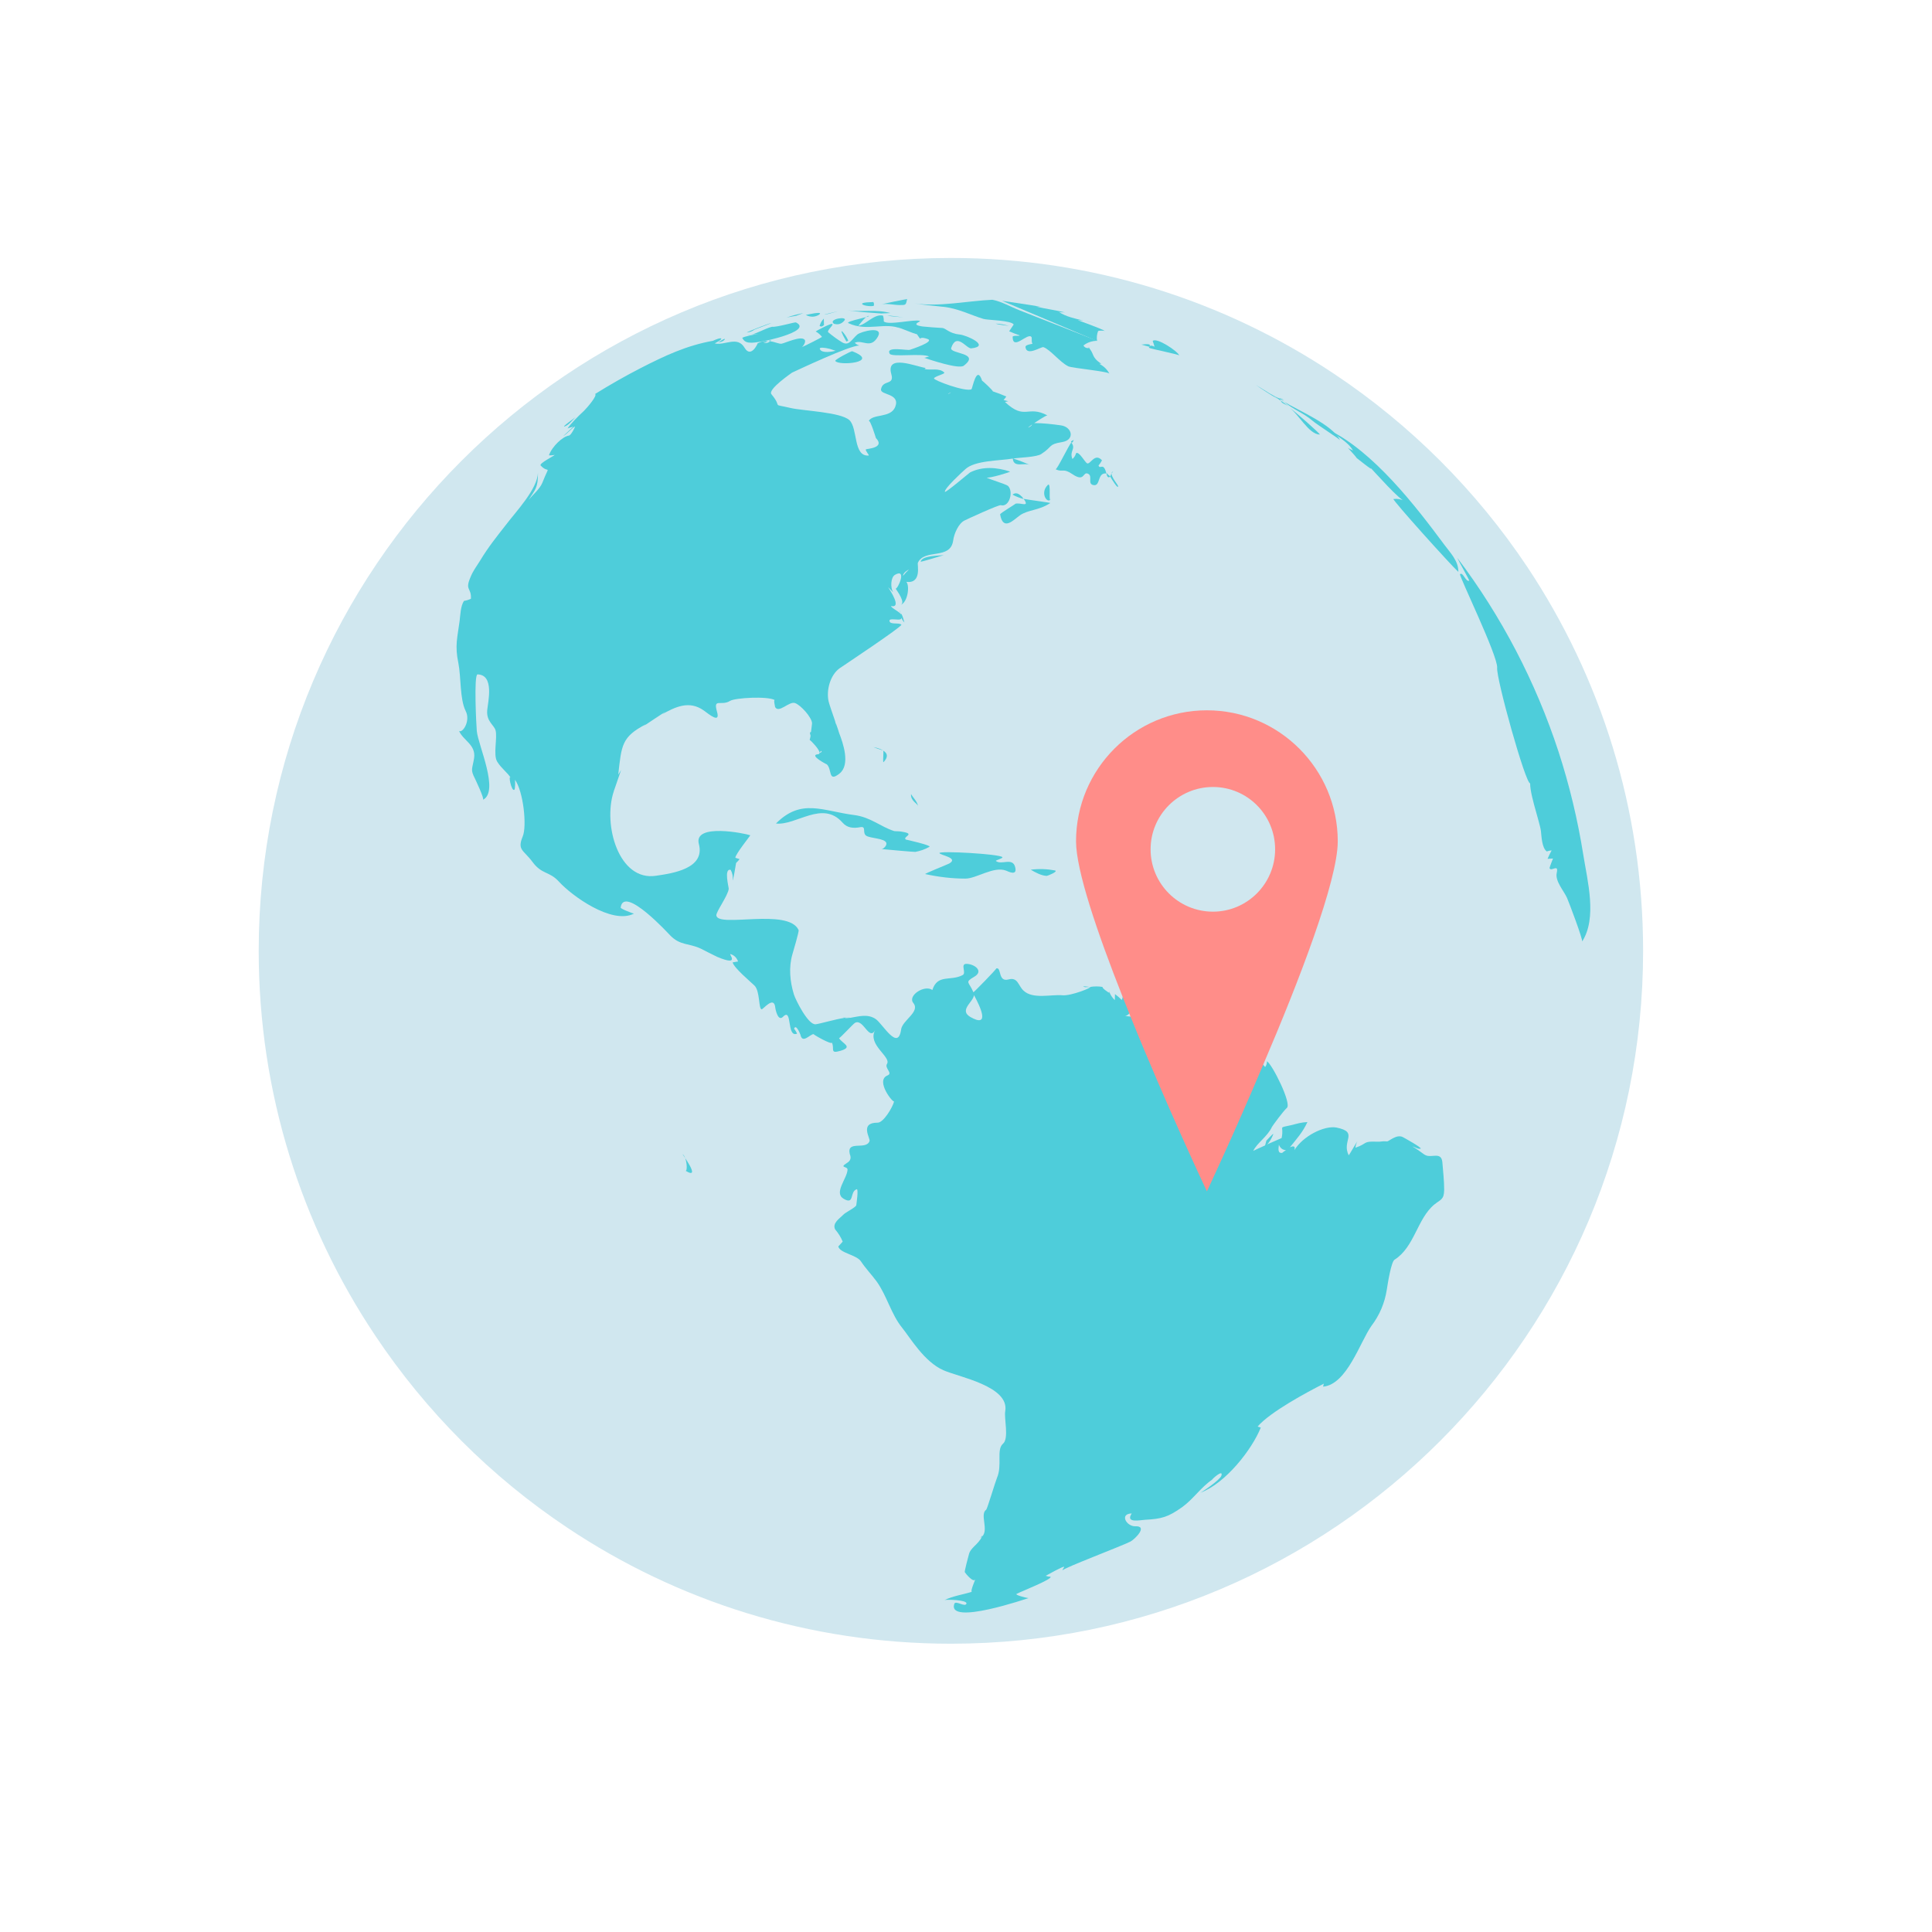 <?xml version="1.0" encoding="utf-8"?>
<!-- Generator: Adobe Illustrator 24.0.3, SVG Export Plug-In . SVG Version: 6.00 Build 0)  -->
<svg version="1.1" id="图层_1" xmlns="http://www.w3.org/2000/svg" xmlns:xlink="http://www.w3.org/1999/xlink" x="0px" y="0px"
	 viewBox="0 0 128 128" style="enable-background:new 0 0 128 128;" xml:space="preserve">
<style type="text/css">
	.st0{fill:#D0E7EF;}
	.st1{fill:#4ECDDA;}
	.st2{fill:#FF8D89;}
</style>
<g>
	<g>
		<g>
			<path class="st0" d="M108.86,63c0,25.35-20.54,45.9-45.86,45.9c-9.41,0-18.15-2.83-25.42-7.69c-5.04-3.36-9.37-7.7-12.73-12.74
				c-4.87-7.29-7.71-16.05-7.71-25.47c0-25.36,20.53-45.91,45.86-45.91c9.39,0,18.12,2.83,25.39,7.68
				c5.06,3.37,9.41,7.72,12.79,12.78C106.03,44.83,108.86,53.58,108.86,63z"/>
			<g>
				<path class="st1" d="M57.24,20.22c0.21,0.06,0.42,0.08,0.64,0.05c0.04-0.09,0.03-0.18-0.02-0.26
					C57.16,20.03,56.95,20.1,57.24,20.22C57.45,20.25,57.22,20.22,57.24,20.22z"/>
				<path class="st1" d="M59.6,20.21c0.43,0,0.41,0.01,0.5-0.4c-0.59,0.11-1.17,0.23-1.75,0.36C58.71,20.08,59.24,20.21,59.6,20.21
					C59.74,20.21,59.28,20.21,59.6,20.21z"/>
				<path class="st1" d="M52.75,20.92c0.16-0.05,0.31-0.12,0.47-0.18c-0.38,0.08-0.76,0.17-1.13,0.31
					C52.19,21.01,52.63,20.95,52.75,20.92C52.91,20.88,52.53,20.98,52.75,20.92z"/>
				<path class="st1" d="M55.51,20.62c0,0-1.12,0.26-0.84,0.22C54.96,20.79,55.23,20.69,55.51,20.62z"/>
				<path class="st1" d="M58.39,20.77c0.04,0,0.61-0.03,0.6-0.03c-0.92-0.26-1.96-0.06-2.86-0.18
					C56.88,20.66,57.63,20.72,58.39,20.77C58.58,20.77,57.63,20.72,58.39,20.77z"/>
				<path class="st1" d="M54.25,20.86c0.42-0.3-0.93,0.02-0.86,0.01C53.69,21.02,53.97,21.02,54.25,20.86
					C54.3,20.82,54.15,20.93,54.25,20.86z"/>
				<path class="st1" d="M59.8,21.03c-0.33-0.07-0.68-0.09-1.02-0.14C59.12,21,59.48,20.97,59.8,21.03
					C59.47,20.96,59.91,21.06,59.8,21.03z"/>
				<path class="st1" d="M55.25,21.45c0.27,0.08,0.5,0.02,0.69-0.21C56.21,20.92,54.82,21.13,55.25,21.45
					C55.44,21.59,55.09,21.34,55.25,21.45z"/>
				<path class="st1" d="M50,21.83c0.37-0.14,0.75-0.28,1.12-0.43c-0.25,0.04-1.69,0.62-1.64,0.63C49.68,22.01,49.85,21.94,50,21.83
					C50.38,21.69,49.83,21.9,50,21.83z"/>
				<path class="st1" d="M54.59,21.53c0-0.14-0.01-0.28-0.01-0.42c-0.14,0.14-0.23,0.3-0.28,0.49
					C54.41,21.66,54.51,21.63,54.59,21.53C54.65,21.4,54.54,21.61,54.59,21.53z"/>
				<path class="st1" d="M62.44,20.32c1.03,0.1,1.88,0.56,2.72,0.81c0.25,0.08,1.84,0.09,2,0.37c-0.1,0.15-0.2,0.3-0.3,0.45
					c0.23,0.1,0.46,0.19,0.69,0.27c0.04,0.06-0.46-0.02-0.46,0.1c0.01,0.95,1.01-0.32,1.25,0.01c0.06,0.09-0.1,0.67,0.3,0.39
					c-0.1,0.07-0.72,0.07-0.7,0.28c0.08,0.63,1.05-0.05,1.19,0c0.46,0.16,1.09,1,1.65,1.27c0.24,0.12,2.74,0.34,2.73,0.5
					c-0.16-0.3-0.39-0.52-0.69-0.67c0.05,0,0.1,0,0.15,0.01c-0.72-0.49-0.42-0.64-0.87-1.11c0.03,0.02,0.06,0.04,0.1,0.05
					c-0.19,0.04-0.33-0.01-0.42-0.16c0.27-0.21,0.58-0.31,0.92-0.31c-1.72-0.67-3.43-1.34-5.15-2.02c-0.57-0.22-1.2-0.59-1.8-0.7
					c-1.6,0.07-3.58,0.49-5.15,0.24C61.19,20.2,61.81,20.26,62.44,20.32C62.67,20.35,61.81,20.26,62.44,20.32z"/>
				<path class="st1" d="M71.78,21.23c0.46,0.11,0.9,0.2,1.14,0.26C72.97,21.51,72.25,21.32,71.78,21.23z"/>
				<path class="st1" d="M72.75,21.94c0.05-0.06,0.43-0.03,0.45-0.01c-0.16-0.13-1.8-0.72-1.8-0.72c0.13,0.01,0.25,0.02,0.38,0.03
					c-0.54-0.13-1.17-0.26-1.64-0.58c0.07,0.05,0.32,0.02,0.43,0.04c-0.64-0.15-1.29-0.24-1.94-0.39c0.11,0.02,0.25,0,0.35,0.02
					c-0.86-0.15-1.73-0.27-2.59-0.4c2.1,0.89,4.2,1.77,6.29,2.66C72.65,22.36,72.67,22.15,72.75,21.94
					C72.84,21.83,72.62,22.11,72.75,21.94z"/>
				<path class="st1" d="M49.69,22.7c0.43,0.09,4.28-0.74,3.04-1.34c-0.06-0.03-1.28,0.33-1.58,0.29c-0.49,0.11-1.16,0.55-1.65,0.57
					c0.25-0.05,0.5-0.09,0.76-0.1c-0.07-0.01-1.06,0.19-1.08,0.27C49.28,22.6,49.45,22.7,49.69,22.7
					C49.88,22.74,49.49,22.66,49.69,22.7z"/>
				<path class="st1" d="M65.97,21.44c0.21,0.09,0.83,0.13,0.89,0.16C66.57,21.51,66.27,21.45,65.97,21.44z"/>
				<path class="st1" d="M59.1,21.81c0.03-0.01,0.06-0.02,0.08-0.03C58.98,21.83,59.05,21.82,59.1,21.81z"/>
				<path class="st1" d="M58.55,21.29c0.01-0.13-0.01-0.26-0.05-0.38c-0.59-0.14-1.15,0.63-1.64,0.67c0.04,0,0.49-0.67,0.69-0.65
					c0.26,0.03-1.59,0.36-1.34,0.48c1.25,0.59,2.43-0.11,3.52,0.38c-0.92-0.41,1.08,0.44,1.01,0.34c0.42,0.6-0.03,0.07,0.72,0.33
					c0.49,0.18-1.11,0.69-1.16,0.71c-0.16,0.08-1.64-0.26-1.36,0.26c0.14,0.26,2.17-0.06,2.64,0.2c-0.05-0.03-0.29,0.09-0.36,0.07
					c0.35,0.12,2.3,0.78,2.63,0.53c1.16-0.88-0.96-0.77-0.83-1.18c0.36-1.06,1.01,0.06,1.33,0.03c1.32-0.15-0.34-0.89-0.79-0.92
					c-0.65-0.06-0.92-0.42-1.12-0.43c-0.44-0.02-0.88-0.06-1.32-0.1c-0.88-0.13-0.05-0.33-0.18-0.37
					C60.58,21.13,58.83,21.58,58.55,21.29C58.46,21.2,58.61,21.35,58.55,21.29z"/>
				<path class="st1" d="M76.12,23.04c0.18,0.09,1.99,0.44,2.01,0.51c-0.1-0.28-1.51-1.22-1.76-0.96c0.04,0.12,0.09,0.25,0.12,0.38
					C76.27,22.86,76.15,22.88,76.12,23.04C76.49,23.21,76.1,23.03,76.12,23.04z"/>
				<path class="st1" d="M76.14,22.97c0.23-0.27-0.48-0.13-0.52-0.14C75.8,22.88,75.97,22.93,76.14,22.97
					C76.18,22.93,75.97,22.95,76.14,22.97z"/>
				<path class="st1" d="M56.46,23.27c-0.06-0.02-1.17,0.56-1.12,0.64C55.53,24.26,58.38,24.01,56.46,23.27
					C56.38,23.24,56.66,23.35,56.46,23.27z"/>
				<path class="st1" d="M38.15,27.63c0,0-1.02,0.72-0.73,0.62C37.72,28.14,37.91,27.83,38.15,27.63z"/>
				<path class="st1" d="M85.39,26.93L85.39,26.93C85.41,26.95,85.42,26.96,85.39,26.93z"/>
				<path class="st1" d="M85.39,26.93c-0.18-0.14-0.36-0.27-0.54-0.39C84.9,26.74,85.21,26.79,85.39,26.93
					C85.33,26.89,85.21,26.79,85.39,26.93z"/>
				<path class="st1" d="M84.84,26.46c0.05,0.03,0.13,0.09,0.25,0.16C84.97,26.52,84.87,26.43,84.84,26.46z"/>
				<path class="st1" d="M86.95,27.87c0.27,0.24,1.8,1.22,1.83,1.29c-0.48-1.02-2.84-2-3.7-2.54
					C85.65,27.12,86.38,27.37,86.95,27.87C87.02,27.93,86.47,27.46,86.95,27.87z"/>
				<path class="st1" d="M84.61,26.4c-0.11-0.06-0.47-0.36,0.23,0.14c-0.01-0.02,0-0.18-0.07-0.15c0.08-0.03,0.24,0.1,0.33,0.11
					c-0.54-0.08-1.41-0.72-1.9-1C83.66,25.82,84.13,26.13,84.61,26.4C84.64,26.43,84.29,26.22,84.61,26.4z"/>
				<path class="st1" d="M87.44,28.79c0.09,0-1.72-1.61-2.08-1.83C86.04,27.41,86.7,28.78,87.44,28.79
					C87.56,28.79,86.45,28.77,87.44,28.79z"/>
				<path class="st1" d="M73.56,31.58c0.02,0.06,0.56,0.93,0.51,0.61c-0.02-0.11-0.68-0.84-0.32-0.95
					C73.66,31.33,73.59,31.44,73.56,31.58C73.64,31.78,73.62,31.47,73.56,31.58z"/>
				<path class="st1" d="M73.31,31.36c0.03,0.25,0.12,0.32,0.26,0.21C73.48,31.51,73.4,31.43,73.31,31.36
					C73.33,31.47,73.45,31.38,73.31,31.36z"/>
				<path class="st1" d="M70.96,29.29c0.05,0.08,0.12,0.03,0.18-0.15C71.09,29.19,70.94,29.21,70.96,29.29
					C70.97,29.3,70.94,29.21,70.96,29.29z"/>
				<path class="st1" d="M72.78,30.84c0.09-0.11,0.17-0.22,0.23-0.34c-0.47-0.53-0.77,0.28-0.98,0.2c-0.14-0.05-0.55-0.84-0.74-0.67
					c-0.04,0.15-0.12,0.28-0.24,0.38c-0.22-0.56,0.26-0.65-0.07-1.09c-0.18,0.18-0.95,1.82-1.05,1.77c0.52,0.23,0.48-0.11,1.13,0.33
					c0.84,0.57,0.66-0.24,1.05-0.02c0.29,0.16-0.08,0.67,0.34,0.74c0.48,0.09,0.23-0.85,0.85-0.77
					C73.11,30.58,72.88,31.14,72.78,30.84C72.73,30.7,72.81,30.95,72.78,30.84z"/>
				<path class="st1" d="M69.42,32.13c-0.57,0.55,0.02,1.34,0.22,0.9C69.43,33.5,69.67,31.88,69.42,32.13
					C69.33,32.22,69.48,32.06,69.42,32.13z"/>
				<path class="st1" d="M61,37.21c-0.01,0.04,1.43-0.4,1.52-0.43C62.2,36.82,61.08,36.8,61,37.21C60.97,37.31,61.08,36.8,61,37.21z
					"/>
				<path class="st1" d="M58.51,49.73c-0.21-0.16-0.63-0.23-0.63-0.23C58.11,49.6,58.35,49.66,58.51,49.73z"/>
				<path class="st1" d="M58.56,50.47c0.28-0.31,0.26-0.56-0.05-0.74C58.57,49.78,58.45,50.66,58.56,50.47
					C58.86,50.01,58.52,50.54,58.56,50.47z"/>
				<path class="st1" d="M40.67,52.42c0,0.01-0.01,0.02-0.01,0.02C40.65,52.47,40.66,52.46,40.67,52.42z"/>
				<path class="st1" d="M60.82,53.4c-0.05-0.3-0.31-0.53-0.46-0.79C60.31,53.05,60.79,53.24,60.82,53.4
					C60.77,53.1,60.84,53.56,60.82,53.4z"/>
				<path class="st1" d="M60.64,56.44c0.33-0.06,0.65-0.17,0.94-0.34c0.15-0.09-1.59-0.49-1.55-0.47c-0.3-0.18,0.67-0.37-0.23-0.52
					c-0.24-0.05-0.48-0.03-0.56-0.05c-0.91-0.29-1.55-0.92-2.64-1.06c-2.11-0.27-3.51-1.13-5.19,0.56c1.34,0.15,3.08-1.57,4.41-0.06
					c0.31,0.36,0.73,0.39,1.19,0.3c0.41-0.07,0.1,0.38,0.38,0.57c0.28,0.18,1.21,0.16,1.33,0.47c0.06,0.17-0.2,0.43-0.33,0.41
					C58.76,56.29,60.59,56.45,60.64,56.44C60.96,56.38,60.58,56.45,60.64,56.44z"/>
				<path class="st1" d="M95.69,36.09c-1.89-2.55-4.71-6.21-7.72-7.64c0.52,0.4,1.37,0.82,1.68,1.42c-0.03-0.06-0.27-0.13-0.35-0.2
					c0.04,0.04,0.82,0.9,0.54,0.65c-0.17-0.16,1.26,1.02,0.96,0.67c0.31,0.32,1.95,2.18,2.27,2.2c-0.24-0.12-0.49-0.16-0.75-0.13
					c-0.09,0.06,3.84,4.42,4.3,4.83C96.63,37.16,96.09,36.63,95.69,36.09C94.91,35.04,95.97,36.48,95.69,36.09z"/>
				<path class="st1" d="M63.96,58.21c0.73,0,1.88-0.84,2.69-0.53c0.17,0.07,0.76,0.37,0.61-0.22c-0.16-0.69-0.92-0.12-1.28-0.42
					c-0.05-0.04,0.49-0.17,0.43-0.25c-0.14-0.21-4.2-0.44-4.17-0.27c0.03,0.14,1.31,0.31,0.65,0.69c-0.09,0.05-1.67,0.68-1.59,0.7
					C62.17,58.1,63.07,58.21,63.96,58.21C64.34,58.21,63.07,58.21,63.96,58.21z"/>
				<path class="st1" d="M68.29,57.62c0.3,0.18,0.71,0.4,1.06,0.41c0.04,0,0.77-0.28,0.55-0.36C69.37,57.57,68.83,57.55,68.29,57.62
					z"/>
				<path class="st1" d="M71.88,65.4c0.11,0,0.22-0.01,0.34-0.01C71.77,65.33,71.66,65.33,71.88,65.4
					C71.99,65.4,71.85,65.4,71.88,65.4z"/>
				<path class="st1" d="M50.88,22.59c0.05,0,0.1,0,0.15,0.01c0.03-0.02,0.05-0.04,0.07-0.06C51.02,22.55,50.95,22.56,50.88,22.59z
					 M54.27,49.92c0.01,0,0.02-0.01,0.03-0.02c0,0,0.01-0.01,0.01-0.02C54.29,49.88,54.28,49.9,54.27,49.92z M95.56,77
					c-0.07-0.73-0.72-0.26-1.12-0.47c-0.01,0-0.01-0.01-0.02-0.01c-0.02-0.01-0.04-0.02-0.07-0.04c-0.17-0.13-0.59-0.43-0.77-0.52
					c0.17,0.03,0.39,0.2,0.54,0.14c0.12-0.05-1.13-0.74-1.19-0.77c-0.41-0.2-0.92,0.3-1.03,0.29c-0.38-0.03-0.41,0.04-0.68,0.02
					c-0.96-0.04-0.59,0.12-1.42,0.4c0.02-0.16,0.06-0.3,0.13-0.43c-0.08,0.1-0.55,0.93-0.57,0.93c-0.51-0.96,0.71-1.53-0.83-1.84
					c-0.82-0.14-2.23,0.59-2.77,1.5c0.05-0.2,0.02-0.33-0.3-0.19c0.47-0.59,0.84-0.98,1.16-1.67c-0.4,0.02-0.63,0.09-1.01,0.19
					c-1.02,0.24-0.51-0.02-0.7,0.87c0,0-0.48,0.21-0.96,0.42c0,0,0,0.01-0.01,0.01c-0.04,0.02-0.08,0.04-0.13,0.05
					c0,0.01,0,0.01,0,0.01c-0.36,0.16-0.69,0.31-0.78,0.36c0.26-0.54,0.94-0.94,1.24-1.59c0.05-0.09,0.75-1.05,0.99-1.26
					c0.33-0.28-0.96-2.87-1.32-3.09c0,0.14-0.03,0.27-0.12,0.38c-0.04-0.04-0.09-0.09-0.13-0.15c-0.18-0.25-0.33-0.59-0.42-0.65
					c-1.53-0.96-1.47,0-3.08-0.35c-1.19-0.26-2.01-0.33-2.64-1.33c-0.66-1.02-1.68-0.79-2.65-0.86c-0.12-0.01-0.24-0.02-0.36-0.05
					c0.09,0,0.19-0.06,0.28-0.15c0.24-0.23,0.44-0.66,0.36-0.81l-0.77-0.41c-0.01,0.04-0.02,0.08-0.03,0.12
					c-0.01,0.07-0.03,0.13-0.06,0.2c-0.14-0.14-0.29-0.27-0.45-0.39c0,0.13-0.01,0.27-0.01,0.4c-0.15-0.14-0.26-0.3-0.34-0.48
					c-0.09,0-0.6-0.39-0.45-0.39c-0.28-0.05-0.58-0.05-0.86,0c0.22,0.01-1.24,0.6-1.81,0.55c-0.76-0.07-1.97,0.28-2.59-0.31
					c-0.35-0.32-0.37-0.91-0.99-0.74c-0.72,0.2-0.45-0.83-0.81-0.73c0,0.06-1.48,1.58-1.52,1.58c-0.29-0.71-0.61-0.64,0.06-1.03
					c0.67-0.39-0.04-0.87-0.55-0.85c-0.38,0.02,0.04,0.6-0.22,0.74c-0.81,0.43-1.66-0.09-2.01,0.99c-0.51-0.37-1.66,0.37-1.26,0.86
					c0.48,0.59-0.73,1.14-0.81,1.76c-0.2,1.44-1.18-0.31-1.66-0.68c-0.54-0.39-1.18-0.18-1.69-0.1c0,0.01,0.01,0.01,0.01,0.01
					c-0.01,0-0.01-0.01-0.02-0.01h-0.01c-0.14,0.02-0.27,0.03-0.39,0.01c0.17-0.03,0.31-0.04,0.39-0.01
					c-0.14-0.07-0.38,0.04-0.52-0.03c0.04,0.02,0.08,0.03,0.12,0.04c-0.6,0.09-1.61,0.39-1.89,0.42c-0.5,0.06-1.33-1.62-1.44-1.97
					c-0.27-0.87-0.35-1.82-0.1-2.67c0.07-0.24,0.45-1.52,0.41-1.6c-0.68-1.49-5.35-0.13-5.45-0.97c-0.03-0.23,0.77-1.31,0.82-1.76
					c0.01-0.09-0.34-1.38,0.13-1.26c0.12,0.22,0.16,0.45,0.13,0.7c0.03,0,0.2-0.94,0.23-1.16C48.85,57.1,48.94,57,49,56.92
					c-0.09-0.03-0.19-0.06-0.28-0.09c-0.02-0.21,1.01-1.49,0.99-1.49c-0.32-0.12-3.77-0.83-3.41,0.57c0.44,1.64-1.74,1.95-2.83,2.11
					c-2.47,0.39-3.54-3.36-2.81-5.58c0.01-0.04,0.02-0.08,0.04-0.12c0,0,0.38-1.12,0.45-1.31c-0.06,0.1-0.12,0.21-0.19,0.31
					c0.22-1.95,0.22-2.5,1.84-3.34c-0.07,0.06-0.14,0.11-0.21,0.16c0.5-0.34,1.01-0.67,1.51-1c-0.08,0.05-0.16,0.14-0.25,0.19
					c0.87-0.48,1.8-0.96,2.79-0.25c0.33,0.24,1.11,0.9,0.86,0.06c-0.26-0.93,0.28-0.33,0.88-0.71c0.34-0.2,2.47-0.32,2.95-0.05
					c-0.09,0.01,0.02,0.4,0.02,0.45c0,0.01,0,0.01,0,0.01c0.25,0.45,0.93-0.4,1.32-0.26c0.37,0.12,1.12,0.95,1.13,1.34
					c0,0.01-0.03,0.3-0.07,0.58c-0.01,0.09-0.02,0.19-0.03,0.27c-0.02,0.11-0.04,0.21-0.06,0.24c0.12,0.09,0.65,0.64,0.66,0.86
					c0.05-0.07,0.1-0.16,0.13-0.1c0.03,0.06-0.07,0.09-0.14,0.13c0,0.04-0.03,0.06-0.09,0.07c-0.66,0.05,0.62,0.7,0.58,0.67
					c0.36,0.34,0.07,1.22,0.84,0.61c0.74-0.59,0.23-2.03-0.03-2.7c0-0.02-0.09-0.29-0.21-0.63c0.01,0.06,0.02,0.12,0.04,0.17
					c-0.04-0.09-0.06-0.21-0.09-0.3c0-0.01-0.01-0.04-0.01-0.04c-0.17-0.49-0.37-1.07-0.42-1.27c-0.17-0.74,0.1-1.75,0.72-2.2
					c0.35-0.24,4.1-2.73,4.1-2.89c-0.15-0.17-0.77,0.03-0.79-0.26c-0.02-0.21,0.65,0,0.76-0.12c0.02-0.02,0.03-0.04,0.04-0.05
					c0.06-0.1,0.03-0.18-0.05-0.27v-0.01c-0.18-0.21-0.61-0.38-0.65-0.53c0.75,0.16-0.07-1.05-0.19-1.25
					c0.11,0.12,0.22,0.23,0.33,0.34c-0.18-0.3-0.17-0.99,0.13-1.16C60.1,37.63,59.5,39,59.34,39c0.1,0.15,0.69,0.95,0.32,1.08
					c0.47-0.15,0.63-1.25,0.39-1.53c1.04,0.13,0.71-1.15,0.76-1.26c0.44-0.97,2.16-0.17,2.34-1.48c0.06-0.46,0.36-1.14,0.76-1.33
					c0.09-0.05,2.28-1.06,2.4-1.01c0.56,0.16,0.86-0.91,0.47-1.28c-0.13-0.11-1.26-0.45-1.42-0.55c0.18,0.06,1.64-0.37,1.55-0.4
					c-0.86-0.28-1.81-0.36-2.64,0.06c-0.07,0.04-1.66,1.4-1.67,1.28c-0.03-0.23,1.16-1.32,1.34-1.48c0.63-0.61,2.32-0.57,3.16-0.72
					c0.05,0.65,0.77,0.23,1.16,0.44c-0.37-0.17-0.75-0.32-1.13-0.44c0.39-0.07,1.58-0.09,1.87-0.31c0.75-0.48,0.43-0.63,1.36-0.78
					c0.88-0.14,0.68-1.01-0.08-1.11c-0.57-0.08-1.18-0.15-1.76-0.15c0,0,0.76-0.51,0.87-0.51c-1.32-0.7-1.48,0.36-2.81-0.89
					c0.07-0.01,0.15-0.03,0.22-0.05c-0.1-0.02-0.21-0.05-0.31-0.08c0.07-0.08,0.13-0.15,0.18-0.23c-0.29-0.13-0.59-0.24-0.89-0.34
					c0-0.07-0.67-0.7-0.71-0.7c-0.37-1.12-0.64,0.52-0.71,0.56c-0.4,0.19-2.5-0.59-2.48-0.72c0.03-0.14,0.77-0.3,0.68-0.39
					c-0.34-0.33-0.91-0.13-1.31-0.23c0.03-0.02,0.05-0.04,0.08-0.07c-0.66-0.1-2.66-0.95-2.28,0.4c0.23,0.78-0.57,0.35-0.68,1.01
					c-0.07,0.4,1.3,0.25,0.94,1.17c-0.3,0.76-1.49,0.43-1.76,0.94c0.09-0.16,0.48,1.11,0.48,1.12c0.65,0.67-0.62,0.71-0.66,0.75
					c-0.07,0.07,0.25,0.4,0.18,0.41c-1.03,0.08-0.71-1.8-1.27-2.34c-0.57-0.54-3.1-0.62-3.9-0.81c-1.38-0.32-0.47,0.05-1.27-0.91
					c-0.28-0.32,1.39-1.44,1.36-1.43c0.46-0.21,3.81-1.8,4.47-1.8c-0.12-0.03-0.22-0.09-0.31-0.18c0.52-0.24,1.04,0.45,1.53-0.4
					c0.42-0.75-1.13-0.35-1.37-0.14c-0.38,0.34-0.54,0.76-0.98,0.52c-0.33-0.2-0.63-0.42-0.93-0.67c-0.14-0.11,0.4-0.51,0.25-0.56
					c-0.11-0.04-1.09,0.48-1.09,0.5c0.17,0.09,0.31,0.22,0.42,0.36c-0.01,0.03-1.15,0.61-1.34,0.68c0.09-0.05,0.31-0.37,0.18-0.5
					c-0.24-0.26-1.24,0.21-1.51,0.27c-0.16,0.03-0.42-0.11-0.76-0.16c-0.13,0.11-0.29,0.14-0.46,0.1c0.06-0.01,0.11-0.02,0.15-0.03
					h0.01c0.05-0.04,0.1-0.06,0.15-0.08c-0.11-0.01-0.24,0-0.37,0.02c-0.1,0.03-0.21,0.07-0.32,0.13c0.03-0.02-0.43,1.02-0.86,0.29
					c-0.48-0.81-1.31-0.13-1.98-0.29c0,0,0.5-0.24,0.43-0.32c-0.05-0.06-0.33,0.05-0.55,0.15c-1.75,0.31-3.21,1-4.79,1.81
					c-1.03,0.53-2.03,1.1-3.01,1.71c0.16,0.11-0.52,0.9-0.74,1.12c-0.44,0.4-0.93,0.91-1.09,1.17c0.09-0.05,0.3-0.09,0.39-0.13
					c-0.13,0.12-0.56,0.53-0.68,0.64c0.29-0.18,0.5-0.47,0.79-0.65c0,0.05-0.27,0.6-0.41,0.61c-0.4,0.05-1.11,0.71-1.32,1.3
					c-0.01,0.03,0.38-0.01,0.38-0.02c-0.05,0.07-1.06,0.57-0.93,0.7c0.55,0.6,0.64-0.2,0.11,1.15c-0.18,0.42-0.63,0.79-0.91,1.13
					c0.45-0.7,0.63-0.81,0.62-1.8c-0.03,1.08-1.46,2.58-2.08,3.4c-0.65,0.83-1.2,1.51-1.75,2.42c-0.29,0.47-0.46,0.65-0.66,1.15
					c-0.35,0.84,0.09,0.64,0.05,1.38c-0.15,0.07-0.3,0.12-0.46,0.14c-0.23,0.34-0.24,0.95-0.29,1.33c-0.14,1.09-0.33,1.62-0.08,2.8
					c0.18,0.9,0.09,2.39,0.48,3.16c0.35,0.67-0.22,1.51-0.44,1.32c0.28,0.65,1.13,0.91,1,1.81c-0.12,0.74-0.26,0.74,0.06,1.36
					c0.04,0.09,0.64,1.34,0.53,1.4c1.1-0.57-0.32-3.61-0.41-4.55c-0.03-0.29-0.21-3.77,0.05-3.76c1.13,0.03,0.69,1.82,0.64,2.37
					c-0.07,0.74,0.45,0.98,0.55,1.33c0.14,0.48-0.17,1.63,0.11,2.08c0.28,0.46,0.72,0.75,0.91,1.1c-0.21-0.36,0.03,0.92,0.23,0.76
					c0.06-0.05,0.06-0.64,0.03-0.67c0.57,0.77,0.81,3.1,0.52,3.77c-0.38,0.92,0.06,0.88,0.66,1.7c0.62,0.83,1.1,0.59,1.74,1.29
					c0.82,0.91,3.5,2.87,4.97,2.12c-0.04,0-0.88-0.31-0.88-0.4c0.2-1.55,3.29,1.86,3.27,1.83c0.67,0.7,1.23,0.51,2.04,0.89
					c0.36,0.19,0.73,0.37,1.1,0.55c1.58,0.66,0.7-0.25,0.87-0.19c0.25,0.08,0.41,0.25,0.5,0.49c-0.12,0.02-0.24,0.04-0.36,0.06
					c0.08,0.36,1.17,1.27,1.44,1.53c0.38,0.36,0.27,1.56,0.48,1.58c0.09,0.02,0.81-0.92,0.9-0.14c0.01,0.13,0.18,0.97,0.51,0.64
					c0.65-0.67,0.22,1.41,0.94,1.11c-0.06-0.12-0.12-0.23-0.2-0.33c0.13-0.34,0.39,0.33,0.42,0.4c0.13,0.62,0.6,0,0.87-0.04
					c-0.06,0.01,1.21,0.74,1.21,0.56c0.21,0.39-0.17,0.77,0.57,0.55c0.88-0.26,0.12-0.48-0.09-0.84c0.07,0,0.93-0.94,1.05-1.01
					c0.56-0.32,0.93,1.22,1.34,0.48c-0.53,0.96,1.07,1.76,0.79,2.23c-0.19,0.29,0.41,0.62,0.03,0.77c-0.84,0.34,0.4,1.88,0.44,1.71
					c-0.1,0.41-0.71,1.42-1.09,1.42c-1.23-0.01-0.47,1.05-0.54,1.22c-0.23,0.63-1.53-0.09-1.31,0.86c0.11,0.26,0.05,0.45-0.19,0.59
					c-0.56,0.36,0.08,0.18,0.04,0.47c-0.05,0.59-0.92,1.51-0.26,1.9c0.75,0.44,0.38-0.47,0.87-0.63c0.13-0.04-0.02,0.99-0.03,1.06
					C56.69,80,56,80.33,55.88,80.47c-0.23,0.24-0.76,0.56-0.55,0.98c0.21,0.25,0.38,0.51,0.5,0.81c-0.09,0.11-0.19,0.21-0.29,0.32
					c0.09,0.44,1.21,0.55,1.5,0.99c0.32,0.48,0.7,0.87,1.04,1.33c0.68,0.95,0.96,2.17,1.69,3.07c0.54,0.67,1.46,2.25,2.73,2.81
					c1,0.45,4.38,1.05,4.1,2.71c-0.09,0.48,0.27,1.83-0.16,2.17c-0.44,0.4-0.02,1.4-0.39,2.26c-0.11,0.26-0.64,2.04-0.71,2.1
					c-0.45,0.31,0.2,1.36-0.29,1.8c-0.24,0.51-0.76,0.72-0.86,1.17c-0.03,0.11-0.3,1.11-0.27,1.17c0.03,0.06,0.62,0.8,0.71,0.43
					c-0.01,0.06-0.37,0.87-0.24,0.87c-0.6,0.19-1.24,0.27-1.81,0.55c0.1-0.05,1.5-0.02,1.45,0.23c-0.08,0.28-0.73-0.25-0.81,0.03
					c-0.45,1.46,4.89-0.39,4.92-0.39c-0.13-0.01-0.92-0.21-0.79-0.28c0.23-0.13,2.47-1.01,2.24-1.14c-0.11,0-0.21-0.02-0.31-0.06
					c0.13-0.07,1.22-0.68,1.22-0.59c0,0.07-0.13,0.17-0.1,0.23c0-0.13,3.99-1.64,4.5-1.91c0.31-0.17,1.18-1.05,0.31-1.01
					c-0.58,0.01-1.06-0.83-0.23-0.85c-0.44,0.66,0.55,0.44,0.88,0.42c1.11-0.06,1.53-0.18,2.45-0.83c0.74-0.53,1.24-1.31,2-1.83
					c-0.05,0,0.76-0.74,0.61-0.26c-0.09,0.28-1.3,1.1-1.4,1.13c1.67-0.61,3.43-2.87,4.01-4.32c-0.07-0.02-0.14-0.04-0.21-0.07
					c0.84-0.97,3.28-2.28,4.39-2.84c-0.02,0.06-0.04,0.13-0.05,0.2c1.59-0.15,2.45-2.98,3.21-4.04c0.53-0.7,0.87-1.5,1.01-2.39
					c0.06-0.41,0.29-1.84,0.51-1.98c1.33-0.84,1.5-2.72,2.64-3.66c0.43-0.34,0.64-0.32,0.65-0.97C95.68,78.23,95.61,77.61,95.56,77z
					 M68.33,28.16c0,0,0.01-0.01,0.03-0.03c0.01,0.01,0.01,0.02,0,0.03C68.33,28.25,67.87,28.48,68.33,28.16z M63.02,25.98
					c-0.05,0.05-0.11,0.09-0.18,0.11h-0.03C62.84,26.06,62.93,26.04,63.02,25.98z M60.22,37.73c-0.14,0.13-0.27,0.27-0.39,0.42
					C59.83,37.94,60.13,37.77,60.22,37.73z M54.87,23.09c0,0.01,0.1,0.02,0.1,0.02c0.13,0.05,0.26,0.08,0.39,0.13
					c-0.21,0.06-0.92,0.19-1.04-0.11C54.25,22.97,54.7,23.05,54.87,23.09z M64.68,67.56c-0.02-0.01-0.04-0.02-0.07-0.03l-0.05-0.02
					c-0.01,0-0.02-0.01-0.03-0.01c-0.02-0.01-0.04-0.02-0.05-0.02l-0.01-0.01c-1.09-0.48,0.01-1.05,0.06-1.54
					C64.58,66.04,65.63,67.85,64.68,67.56z M84.95,76.38c-0.31,0.04-0.25-0.26-0.22-0.54c0.09,0.23,0.25,0.35,0.47,0.36
					C85.11,76.25,85.03,76.31,84.95,76.38z M73.46,65.68c0.02,0.04,0.03,0.07,0.06,0.11C73.54,65.79,73.53,65.75,73.46,65.68z
					 M64.91,101.89c0.05-0.02,0.1-0.05,0.14-0.08c0.02-0.02,0.03-0.05,0.04-0.08C65.08,101.75,64.98,101.85,64.91,101.89z"/>
				<path class="st1" d="M45.23,76.47c0.3,0.24,0.33,1.19,0.18,1.09C46.55,78.25,45.1,76.33,45.23,76.47z"/>
				<path class="st1" d="M83.9,75.57c-0.02,0.09-0.11,0.43-0.13,0.45c0.27-0.25,0.47-0.55,0.59-0.89
					C84.37,75.06,83.9,75.57,83.9,75.57z"/>
				<path class="st1" d="M47.56,22.71c0.06-0.04,0.25-0.06,0.33-0.11C48.1,22.46,48.12,22.31,47.56,22.71
					C47.5,22.75,48.12,22.31,47.56,22.71z"/>
				<path class="st1" d="M67.82,33.06c-0.31-0.43-0.55-0.44-0.74-0.29C67.31,32.9,67.56,32.99,67.82,33.06
					C67.5,32.62,67.77,33.04,67.82,33.06z"/>
				<path class="st1" d="M67.26,33.38c0.14-0.05-1.01,0.62-1,0.7c0.2,1.15,0.9,0.35,1.33,0.05c0.55-0.37,1.23-0.3,1.99-0.8
					c0.05-0.03-1.57-0.23-1.76-0.28C68.26,33.67,67.59,33.26,67.26,33.38C67.05,33.46,67.49,33.3,67.26,33.38z"/>
				<path class="st1" d="M56.08,22.63c0.04-0.02,0.08-0.04,0.12-0.06C56.04,22.14,55.35,21.37,56.08,22.63
					C56.11,22.67,55.35,21.37,56.08,22.63z"/>
				<path class="st1" d="M59.69,40.63C59.53,40.25,59.61,40.52,59.69,40.63C59.66,40.56,59.68,40.62,59.69,40.63z"/>
				<path class="st1" d="M59.92,41.24c-0.07-0.2-0.1-0.44-0.23-0.6C59.68,40.88,59.76,41.09,59.92,41.24
					C59.85,41.04,59.93,41.26,59.92,41.24z"/>
				<path class="st1" d="M53.73,48.83c0.02-0.11,0.03-0.22,0.05-0.32C53.55,48.44,53.73,48.76,53.73,48.83
					C53.73,48.81,53.71,48.93,53.73,48.83z"/>
				<path class="st1" d="M96.55,36.96c0.05,0.14,0.82,1.5,0.79,1.51c-0.23,0.11-0.41-0.6-0.61-0.43c-0.09,0.08,2.52,5.43,2.46,6.2
					c-0.07,0.71,1.89,7.73,2.19,7.66c0.06-0.01,0.02-0.23,0.04-0.28c-0.24,0.57,0.58,2.75,0.67,3.44c0.04,0.34,0.06,1.12,0.39,1.35
					c0.1-0.04,0.21-0.06,0.32-0.07c-0.1,0.18-0.19,0.37-0.27,0.56c0.12-0.01,0.24-0.01,0.36-0.02c-0.08,0.21-0.17,0.42-0.23,0.63
					c0.1,0.28,0.62-0.32,0.48,0.31c-0.13,0.55,0.46,1.18,0.68,1.67c0.12,0.27,1.07,2.78,1,2.89c1.01-1.56,0.35-4.03,0.08-5.73
					c-0.37-2.33-0.92-4.63-1.65-6.87C101.74,45.17,99.47,40.82,96.55,36.96z"/>
			</g>
			<path class="st2" d="M79.96,47.06c-4.79,0-8.67,3.89-8.67,8.68c0,1.92,1.41,6.06,3.09,10.31c0.14,0.36,0.29,0.73,0.44,1.1
				c0.02,0.07,0.05,0.13,0.08,0.2c2.37,5.88,5.06,11.58,5.06,11.58s1.79-3.79,3.73-8.39c2.36-5.51,4.94-12.19,4.94-14.8
				C88.63,50.96,84.75,47.06,79.96,47.06z M80.36,60.4c-2.28,0-4.13-1.85-4.13-4.13c0-2.28,1.85-4.13,4.13-4.13
				c2.28,0,4.12,1.85,4.12,4.13C84.48,58.54,82.64,60.4,80.36,60.4z"/>
		</g>
	</g>
</g>
</svg>
